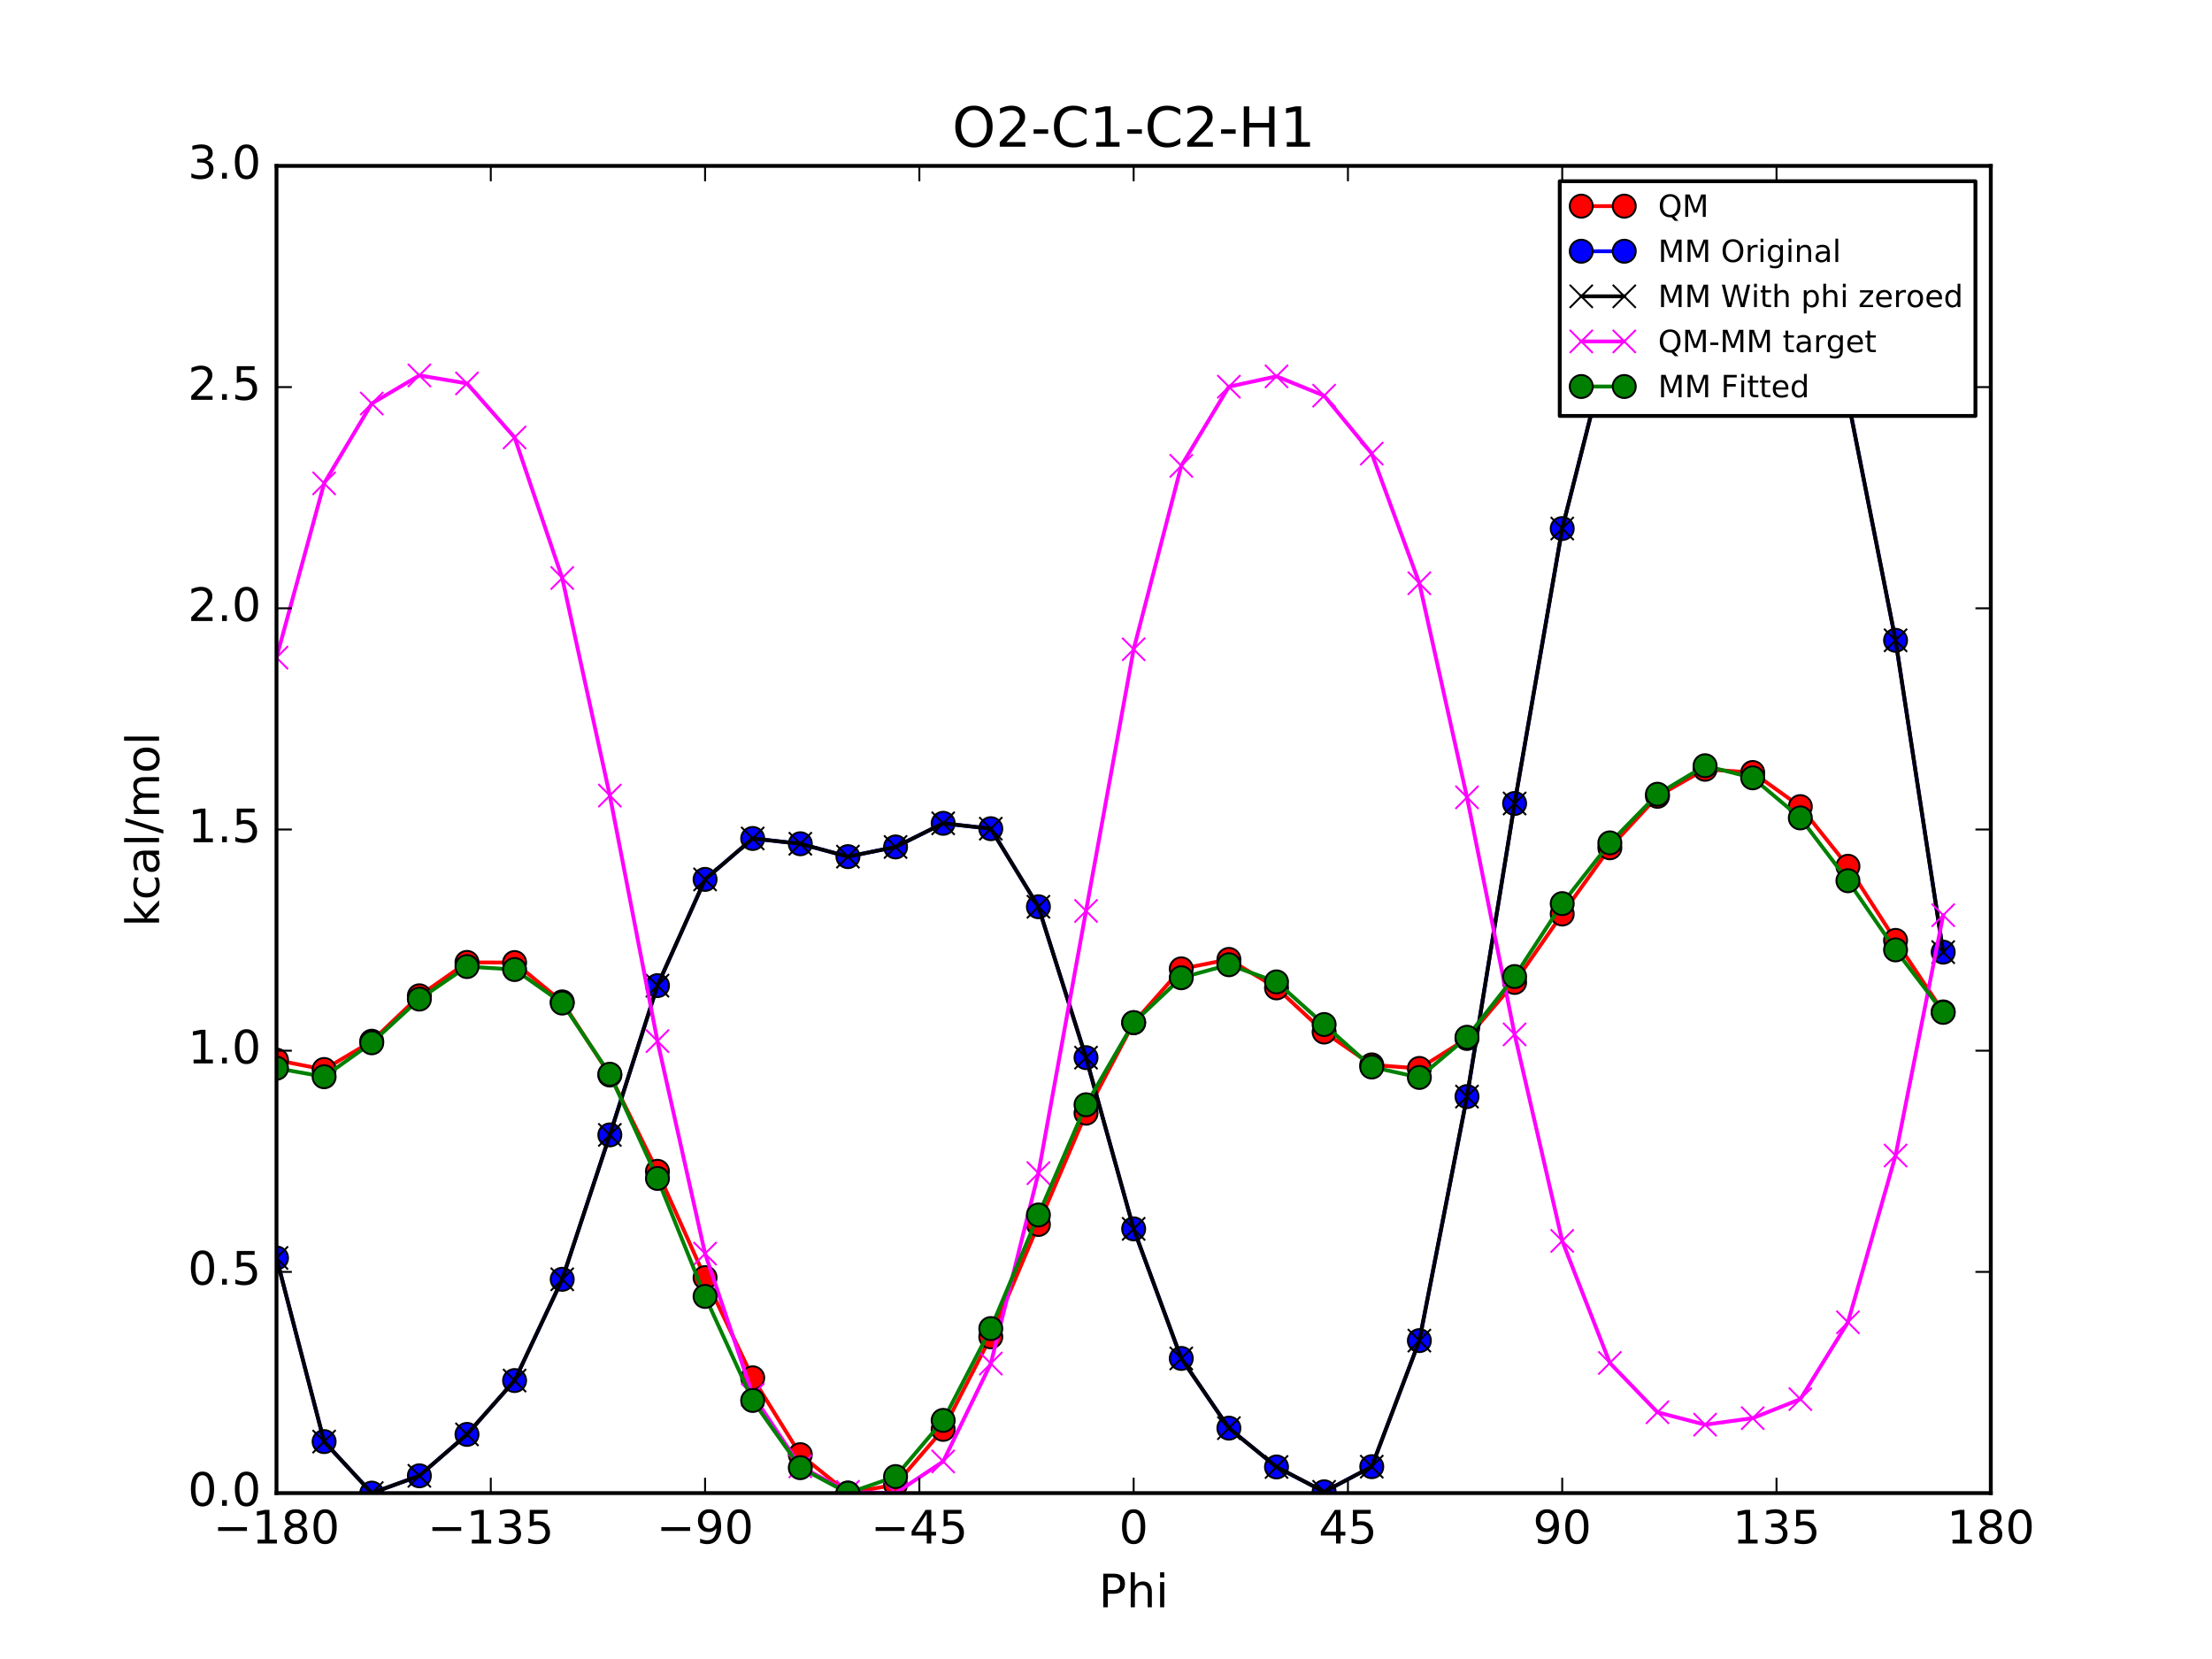 <?xml version="1.0" encoding="utf-8" standalone="no"?>
<!DOCTYPE svg PUBLIC "-//W3C//DTD SVG 1.1//EN"
  "http://www.w3.org/Graphics/SVG/1.1/DTD/svg11.dtd">
<!-- Created with matplotlib (http://matplotlib.org/) -->
<svg height="432pt" version="1.1" viewBox="0 0 576 432" width="576pt" xmlns="http://www.w3.org/2000/svg" xmlns:xlink="http://www.w3.org/1999/xlink">
 <defs>
  <style type="text/css">
*{stroke-linecap:butt;stroke-linejoin:round;stroke-miterlimit:100000;}
  </style>
 </defs>
 <g id="figure_1">
  <g id="patch_1">
   <path d="M 0 432 
L 576 432 
L 576 0 
L 0 0 
z
" style="fill:#ffffff;"/>
  </g>
  <g id="axes_1">
   <g id="patch_2">
    <path d="M 72 388.8 
L 518.4 388.8 
L 518.4 43.2 
L 72 43.2 
z
" style="fill:#ffffff;"/>
   </g>
   <g id="line2d_1">
    <path clip-path="url(#pc1e5a1b822)" d="M 72 276.06 
L 84.4 278.495 
L 96.8 271.129 
L 109.2 259.302 
L 121.6 250.608 
L 134 250.647 
L 146.4 260.889 
L 158.8 279.94 
L 171.2 305.009 
L 183.6 332.684 
L 196 358.781 
L 208.4 378.79 
L 220.8 388.8 
L 233.2 386.595 
L 245.6 372.206 
L 258 348.115 
L 270.4 318.851 
L 282.8 289.866 
L 295.201 266.314 
L 307.6 252.289 
L 320 249.829 
L 332.4 257.245 
L 344.8 268.742 
L 357.2 277.291 
L 369.6 278.219 
L 382 270.414 
L 394.4 255.828 
L 406.8 238.006 
L 419.2 220.764 
L 431.6 207.359 
L 444 200.315 
L 456.4 201.156 
L 468.8 210.038 
L 481.2 225.575 
L 493.6 244.879 
L 506 263.498 
" style="fill:none;stroke:#ff0000;stroke-linecap:square;"/>
    <defs>
     <path d="M 0 3 
C 0.796 3 1.559 2.684 2.121 2.121 
C 2.684 1.559 3 0.796 3 0 
C 3 -0.796 2.684 -1.559 2.121 -2.121 
C 1.559 -2.684 0.796 -3 0 -3 
C -0.796 -3 -1.559 -2.684 -2.121 -2.121 
C -2.684 -1.559 -3 -0.796 -3 0 
C -3 0.796 -2.684 1.559 -2.121 2.121 
C -1.559 2.684 -0.796 3 0 3 
z
" id="mc8656d5740" style="stroke:#000000;stroke-width:0.5;"/>
    </defs>
    <g clip-path="url(#pc1e5a1b822)">
     <use style="fill:#ff0000;stroke:#000000;stroke-width:0.5;" x="72" xlink:href="#mc8656d5740" y="276.06"/>
     <use style="fill:#ff0000;stroke:#000000;stroke-width:0.5;" x="84.4" xlink:href="#mc8656d5740" y="278.495"/>
     <use style="fill:#ff0000;stroke:#000000;stroke-width:0.5;" x="96.8" xlink:href="#mc8656d5740" y="271.129"/>
     <use style="fill:#ff0000;stroke:#000000;stroke-width:0.5;" x="109.2" xlink:href="#mc8656d5740" y="259.302"/>
     <use style="fill:#ff0000;stroke:#000000;stroke-width:0.5;" x="121.6" xlink:href="#mc8656d5740" y="250.608"/>
     <use style="fill:#ff0000;stroke:#000000;stroke-width:0.5;" x="134" xlink:href="#mc8656d5740" y="250.647"/>
     <use style="fill:#ff0000;stroke:#000000;stroke-width:0.5;" x="146.4" xlink:href="#mc8656d5740" y="260.889"/>
     <use style="fill:#ff0000;stroke:#000000;stroke-width:0.5;" x="158.8" xlink:href="#mc8656d5740" y="279.94"/>
     <use style="fill:#ff0000;stroke:#000000;stroke-width:0.5;" x="171.2" xlink:href="#mc8656d5740" y="305.009"/>
     <use style="fill:#ff0000;stroke:#000000;stroke-width:0.5;" x="183.6" xlink:href="#mc8656d5740" y="332.684"/>
     <use style="fill:#ff0000;stroke:#000000;stroke-width:0.5;" x="196" xlink:href="#mc8656d5740" y="358.781"/>
     <use style="fill:#ff0000;stroke:#000000;stroke-width:0.5;" x="208.4" xlink:href="#mc8656d5740" y="378.79"/>
     <use style="fill:#ff0000;stroke:#000000;stroke-width:0.5;" x="220.8" xlink:href="#mc8656d5740" y="388.8"/>
     <use style="fill:#ff0000;stroke:#000000;stroke-width:0.5;" x="233.2" xlink:href="#mc8656d5740" y="386.595"/>
     <use style="fill:#ff0000;stroke:#000000;stroke-width:0.5;" x="245.6" xlink:href="#mc8656d5740" y="372.206"/>
     <use style="fill:#ff0000;stroke:#000000;stroke-width:0.5;" x="258" xlink:href="#mc8656d5740" y="348.115"/>
     <use style="fill:#ff0000;stroke:#000000;stroke-width:0.5;" x="270.4" xlink:href="#mc8656d5740" y="318.851"/>
     <use style="fill:#ff0000;stroke:#000000;stroke-width:0.5;" x="282.8" xlink:href="#mc8656d5740" y="289.866"/>
     <use style="fill:#ff0000;stroke:#000000;stroke-width:0.5;" x="295.201" xlink:href="#mc8656d5740" y="266.314"/>
     <use style="fill:#ff0000;stroke:#000000;stroke-width:0.5;" x="307.6" xlink:href="#mc8656d5740" y="252.289"/>
     <use style="fill:#ff0000;stroke:#000000;stroke-width:0.5;" x="320" xlink:href="#mc8656d5740" y="249.829"/>
     <use style="fill:#ff0000;stroke:#000000;stroke-width:0.5;" x="332.4" xlink:href="#mc8656d5740" y="257.245"/>
     <use style="fill:#ff0000;stroke:#000000;stroke-width:0.5;" x="344.8" xlink:href="#mc8656d5740" y="268.742"/>
     <use style="fill:#ff0000;stroke:#000000;stroke-width:0.5;" x="357.2" xlink:href="#mc8656d5740" y="277.291"/>
     <use style="fill:#ff0000;stroke:#000000;stroke-width:0.5;" x="369.6" xlink:href="#mc8656d5740" y="278.219"/>
     <use style="fill:#ff0000;stroke:#000000;stroke-width:0.5;" x="382" xlink:href="#mc8656d5740" y="270.414"/>
     <use style="fill:#ff0000;stroke:#000000;stroke-width:0.5;" x="394.4" xlink:href="#mc8656d5740" y="255.828"/>
     <use style="fill:#ff0000;stroke:#000000;stroke-width:0.5;" x="406.8" xlink:href="#mc8656d5740" y="238.006"/>
     <use style="fill:#ff0000;stroke:#000000;stroke-width:0.5;" x="419.2" xlink:href="#mc8656d5740" y="220.764"/>
     <use style="fill:#ff0000;stroke:#000000;stroke-width:0.5;" x="431.6" xlink:href="#mc8656d5740" y="207.359"/>
     <use style="fill:#ff0000;stroke:#000000;stroke-width:0.5;" x="444" xlink:href="#mc8656d5740" y="200.315"/>
     <use style="fill:#ff0000;stroke:#000000;stroke-width:0.5;" x="456.4" xlink:href="#mc8656d5740" y="201.156"/>
     <use style="fill:#ff0000;stroke:#000000;stroke-width:0.5;" x="468.8" xlink:href="#mc8656d5740" y="210.038"/>
     <use style="fill:#ff0000;stroke:#000000;stroke-width:0.5;" x="481.2" xlink:href="#mc8656d5740" y="225.575"/>
     <use style="fill:#ff0000;stroke:#000000;stroke-width:0.5;" x="493.6" xlink:href="#mc8656d5740" y="244.879"/>
     <use style="fill:#ff0000;stroke:#000000;stroke-width:0.5;" x="506" xlink:href="#mc8656d5740" y="263.498"/>
    </g>
   </g>
   <g id="line2d_2">
    <path clip-path="url(#pc1e5a1b822)" d="M 72 327.568 
L 84.4 375.386 
L 96.8 388.8 
L 109.2 384.296 
L 121.6 373.515 
L 134 359.491 
L 146.4 333.126 
L 158.8 295.525 
L 171.2 256.655 
L 183.6 228.994 
L 196 218.337 
L 208.4 219.714 
L 220.8 223.063 
L 233.2 220.545 
L 245.6 214.389 
L 258 215.789 
L 270.4 236.115 
L 282.8 275.409 
L 295.201 319.992 
L 307.6 353.731 
L 320 371.886 
L 332.4 381.995 
L 344.8 388.46 
L 357.2 381.92 
L 369.6 349.09 
L 382 285.546 
L 394.4 209.228 
L 406.8 137.63 
L 419.2 88.603 
L 431.6 62.355 
L 444 52.082 
L 456.4 54.628 
L 468.8 68.454 
L 481.2 104.011 
L 493.6 166.736 
L 506 247.93 
" style="fill:none;stroke:#0000ff;stroke-linecap:square;"/>
    <defs>
     <path d="M 0 3 
C 0.796 3 1.559 2.684 2.121 2.121 
C 2.684 1.559 3 0.796 3 0 
C 3 -0.796 2.684 -1.559 2.121 -2.121 
C 1.559 -2.684 0.796 -3 0 -3 
C -0.796 -3 -1.559 -2.684 -2.121 -2.121 
C -2.684 -1.559 -3 -0.796 -3 0 
C -3 0.796 -2.684 1.559 -2.121 2.121 
C -1.559 2.684 -0.796 3 0 3 
z
" id="mce78f0584e" style="stroke:#000000;stroke-width:0.5;"/>
    </defs>
    <g clip-path="url(#pc1e5a1b822)">
     <use style="fill:#0000ff;stroke:#000000;stroke-width:0.5;" x="72" xlink:href="#mce78f0584e" y="327.568"/>
     <use style="fill:#0000ff;stroke:#000000;stroke-width:0.5;" x="84.4" xlink:href="#mce78f0584e" y="375.386"/>
     <use style="fill:#0000ff;stroke:#000000;stroke-width:0.5;" x="96.8" xlink:href="#mce78f0584e" y="388.8"/>
     <use style="fill:#0000ff;stroke:#000000;stroke-width:0.5;" x="109.2" xlink:href="#mce78f0584e" y="384.296"/>
     <use style="fill:#0000ff;stroke:#000000;stroke-width:0.5;" x="121.6" xlink:href="#mce78f0584e" y="373.515"/>
     <use style="fill:#0000ff;stroke:#000000;stroke-width:0.5;" x="134" xlink:href="#mce78f0584e" y="359.491"/>
     <use style="fill:#0000ff;stroke:#000000;stroke-width:0.5;" x="146.4" xlink:href="#mce78f0584e" y="333.126"/>
     <use style="fill:#0000ff;stroke:#000000;stroke-width:0.5;" x="158.8" xlink:href="#mce78f0584e" y="295.525"/>
     <use style="fill:#0000ff;stroke:#000000;stroke-width:0.5;" x="171.2" xlink:href="#mce78f0584e" y="256.655"/>
     <use style="fill:#0000ff;stroke:#000000;stroke-width:0.5;" x="183.6" xlink:href="#mce78f0584e" y="228.994"/>
     <use style="fill:#0000ff;stroke:#000000;stroke-width:0.5;" x="196" xlink:href="#mce78f0584e" y="218.337"/>
     <use style="fill:#0000ff;stroke:#000000;stroke-width:0.5;" x="208.4" xlink:href="#mce78f0584e" y="219.714"/>
     <use style="fill:#0000ff;stroke:#000000;stroke-width:0.5;" x="220.8" xlink:href="#mce78f0584e" y="223.063"/>
     <use style="fill:#0000ff;stroke:#000000;stroke-width:0.5;" x="233.2" xlink:href="#mce78f0584e" y="220.545"/>
     <use style="fill:#0000ff;stroke:#000000;stroke-width:0.5;" x="245.6" xlink:href="#mce78f0584e" y="214.389"/>
     <use style="fill:#0000ff;stroke:#000000;stroke-width:0.5;" x="258" xlink:href="#mce78f0584e" y="215.789"/>
     <use style="fill:#0000ff;stroke:#000000;stroke-width:0.5;" x="270.4" xlink:href="#mce78f0584e" y="236.115"/>
     <use style="fill:#0000ff;stroke:#000000;stroke-width:0.5;" x="282.8" xlink:href="#mce78f0584e" y="275.409"/>
     <use style="fill:#0000ff;stroke:#000000;stroke-width:0.5;" x="295.201" xlink:href="#mce78f0584e" y="319.992"/>
     <use style="fill:#0000ff;stroke:#000000;stroke-width:0.5;" x="307.6" xlink:href="#mce78f0584e" y="353.731"/>
     <use style="fill:#0000ff;stroke:#000000;stroke-width:0.5;" x="320" xlink:href="#mce78f0584e" y="371.886"/>
     <use style="fill:#0000ff;stroke:#000000;stroke-width:0.5;" x="332.4" xlink:href="#mce78f0584e" y="381.995"/>
     <use style="fill:#0000ff;stroke:#000000;stroke-width:0.5;" x="344.8" xlink:href="#mce78f0584e" y="388.46"/>
     <use style="fill:#0000ff;stroke:#000000;stroke-width:0.5;" x="357.2" xlink:href="#mce78f0584e" y="381.92"/>
     <use style="fill:#0000ff;stroke:#000000;stroke-width:0.5;" x="369.6" xlink:href="#mce78f0584e" y="349.09"/>
     <use style="fill:#0000ff;stroke:#000000;stroke-width:0.5;" x="382" xlink:href="#mce78f0584e" y="285.546"/>
     <use style="fill:#0000ff;stroke:#000000;stroke-width:0.5;" x="394.4" xlink:href="#mce78f0584e" y="209.228"/>
     <use style="fill:#0000ff;stroke:#000000;stroke-width:0.5;" x="406.8" xlink:href="#mce78f0584e" y="137.63"/>
     <use style="fill:#0000ff;stroke:#000000;stroke-width:0.5;" x="419.2" xlink:href="#mce78f0584e" y="88.603"/>
     <use style="fill:#0000ff;stroke:#000000;stroke-width:0.5;" x="431.6" xlink:href="#mce78f0584e" y="62.355"/>
     <use style="fill:#0000ff;stroke:#000000;stroke-width:0.5;" x="444" xlink:href="#mce78f0584e" y="52.082"/>
     <use style="fill:#0000ff;stroke:#000000;stroke-width:0.5;" x="456.4" xlink:href="#mce78f0584e" y="54.628"/>
     <use style="fill:#0000ff;stroke:#000000;stroke-width:0.5;" x="468.8" xlink:href="#mce78f0584e" y="68.454"/>
     <use style="fill:#0000ff;stroke:#000000;stroke-width:0.5;" x="481.2" xlink:href="#mce78f0584e" y="104.011"/>
     <use style="fill:#0000ff;stroke:#000000;stroke-width:0.5;" x="493.6" xlink:href="#mce78f0584e" y="166.736"/>
     <use style="fill:#0000ff;stroke:#000000;stroke-width:0.5;" x="506" xlink:href="#mce78f0584e" y="247.93"/>
    </g>
   </g>
   <g id="line2d_3">
    <path clip-path="url(#pc1e5a1b822)" d="M 72 327.568 
L 84.4 375.386 
L 96.8 388.8 
L 109.2 384.296 
L 121.6 373.515 
L 134 359.491 
L 146.4 333.126 
L 158.8 295.525 
L 171.2 256.655 
L 183.6 228.994 
L 196 218.337 
L 208.4 219.714 
L 220.8 223.063 
L 233.2 220.545 
L 245.6 214.389 
L 258 215.789 
L 270.4 236.115 
L 282.8 275.409 
L 295.201 319.992 
L 307.6 353.731 
L 320 371.886 
L 332.4 381.995 
L 344.8 388.46 
L 357.2 381.92 
L 369.6 349.09 
L 382 285.546 
L 394.4 209.228 
L 406.8 137.63 
L 419.2 88.603 
L 431.6 62.355 
L 444 52.082 
L 456.4 54.628 
L 468.8 68.454 
L 481.2 104.011 
L 493.6 166.736 
L 506 247.93 
" style="fill:none;stroke:#000000;stroke-linecap:square;"/>
    <defs>
     <path d="M -3 3 
L 3 -3 
M -3 -3 
L 3 3 
" id="ma3efc931dc" style="stroke:#000000;stroke-width:0.5;"/>
    </defs>
    <g clip-path="url(#pc1e5a1b822)">
     <use style="stroke:#000000;stroke-width:0.5;" x="72" xlink:href="#ma3efc931dc" y="327.568"/>
     <use style="stroke:#000000;stroke-width:0.5;" x="84.4" xlink:href="#ma3efc931dc" y="375.386"/>
     <use style="stroke:#000000;stroke-width:0.5;" x="96.8" xlink:href="#ma3efc931dc" y="388.8"/>
     <use style="stroke:#000000;stroke-width:0.5;" x="109.2" xlink:href="#ma3efc931dc" y="384.296"/>
     <use style="stroke:#000000;stroke-width:0.5;" x="121.6" xlink:href="#ma3efc931dc" y="373.515"/>
     <use style="stroke:#000000;stroke-width:0.5;" x="134" xlink:href="#ma3efc931dc" y="359.491"/>
     <use style="stroke:#000000;stroke-width:0.5;" x="146.4" xlink:href="#ma3efc931dc" y="333.126"/>
     <use style="stroke:#000000;stroke-width:0.5;" x="158.8" xlink:href="#ma3efc931dc" y="295.525"/>
     <use style="stroke:#000000;stroke-width:0.5;" x="171.2" xlink:href="#ma3efc931dc" y="256.655"/>
     <use style="stroke:#000000;stroke-width:0.5;" x="183.6" xlink:href="#ma3efc931dc" y="228.994"/>
     <use style="stroke:#000000;stroke-width:0.5;" x="196" xlink:href="#ma3efc931dc" y="218.337"/>
     <use style="stroke:#000000;stroke-width:0.5;" x="208.4" xlink:href="#ma3efc931dc" y="219.714"/>
     <use style="stroke:#000000;stroke-width:0.5;" x="220.8" xlink:href="#ma3efc931dc" y="223.063"/>
     <use style="stroke:#000000;stroke-width:0.5;" x="233.2" xlink:href="#ma3efc931dc" y="220.545"/>
     <use style="stroke:#000000;stroke-width:0.5;" x="245.6" xlink:href="#ma3efc931dc" y="214.389"/>
     <use style="stroke:#000000;stroke-width:0.5;" x="258" xlink:href="#ma3efc931dc" y="215.789"/>
     <use style="stroke:#000000;stroke-width:0.5;" x="270.4" xlink:href="#ma3efc931dc" y="236.115"/>
     <use style="stroke:#000000;stroke-width:0.5;" x="282.8" xlink:href="#ma3efc931dc" y="275.409"/>
     <use style="stroke:#000000;stroke-width:0.5;" x="295.201" xlink:href="#ma3efc931dc" y="319.992"/>
     <use style="stroke:#000000;stroke-width:0.5;" x="307.6" xlink:href="#ma3efc931dc" y="353.731"/>
     <use style="stroke:#000000;stroke-width:0.5;" x="320" xlink:href="#ma3efc931dc" y="371.886"/>
     <use style="stroke:#000000;stroke-width:0.5;" x="332.4" xlink:href="#ma3efc931dc" y="381.995"/>
     <use style="stroke:#000000;stroke-width:0.5;" x="344.8" xlink:href="#ma3efc931dc" y="388.46"/>
     <use style="stroke:#000000;stroke-width:0.5;" x="357.2" xlink:href="#ma3efc931dc" y="381.92"/>
     <use style="stroke:#000000;stroke-width:0.5;" x="369.6" xlink:href="#ma3efc931dc" y="349.09"/>
     <use style="stroke:#000000;stroke-width:0.5;" x="382" xlink:href="#ma3efc931dc" y="285.546"/>
     <use style="stroke:#000000;stroke-width:0.5;" x="394.4" xlink:href="#ma3efc931dc" y="209.228"/>
     <use style="stroke:#000000;stroke-width:0.5;" x="406.8" xlink:href="#ma3efc931dc" y="137.63"/>
     <use style="stroke:#000000;stroke-width:0.5;" x="419.2" xlink:href="#ma3efc931dc" y="88.603"/>
     <use style="stroke:#000000;stroke-width:0.5;" x="431.6" xlink:href="#ma3efc931dc" y="62.355"/>
     <use style="stroke:#000000;stroke-width:0.5;" x="444" xlink:href="#ma3efc931dc" y="52.082"/>
     <use style="stroke:#000000;stroke-width:0.5;" x="456.4" xlink:href="#ma3efc931dc" y="54.628"/>
     <use style="stroke:#000000;stroke-width:0.5;" x="468.8" xlink:href="#ma3efc931dc" y="68.454"/>
     <use style="stroke:#000000;stroke-width:0.5;" x="481.2" xlink:href="#ma3efc931dc" y="104.011"/>
     <use style="stroke:#000000;stroke-width:0.5;" x="493.6" xlink:href="#ma3efc931dc" y="166.736"/>
     <use style="stroke:#000000;stroke-width:0.5;" x="506" xlink:href="#ma3efc931dc" y="247.93"/>
    </g>
   </g>
   <g id="line2d_4">
    <path clip-path="url(#pc1e5a1b822)" d="M 72 171.242 
L 84.4 125.859 
L 96.8 105.078 
L 109.2 97.755 
L 121.6 99.843 
L 134 113.906 
L 146.4 150.513 
L 158.8 207.165 
L 171.2 271.103 
L 183.6 326.44 
L 196 363.194 
L 208.4 381.825 
L 220.8 388.487 
L 233.2 388.8 
L 245.6 380.566 
L 258 355.075 
L 270.4 305.486 
L 282.8 237.207 
L 295.201 169.071 
L 307.6 121.308 
L 320 100.693 
L 332.4 98 
L 344.8 103.033 
L 357.2 118.122 
L 369.6 151.879 
L 382 207.618 
L 394.4 269.35 
L 406.8 323.126 
L 419.2 354.91 
L 431.6 367.754 
L 444 370.983 
L 456.4 369.278 
L 468.8 364.334 
L 481.2 344.314 
L 493.6 300.893 
L 506 238.318 
" style="fill:none;stroke:#ff00ff;stroke-linecap:square;"/>
    <defs>
     <path d="M -3 3 
L 3 -3 
M -3 -3 
L 3 3 
" id="mcfd609df54" style="stroke:#ff00ff;stroke-width:0.5;"/>
    </defs>
    <g clip-path="url(#pc1e5a1b822)">
     <use style="fill:#ff00ff;stroke:#ff00ff;stroke-width:0.5;" x="72" xlink:href="#mcfd609df54" y="171.242"/>
     <use style="fill:#ff00ff;stroke:#ff00ff;stroke-width:0.5;" x="84.4" xlink:href="#mcfd609df54" y="125.859"/>
     <use style="fill:#ff00ff;stroke:#ff00ff;stroke-width:0.5;" x="96.8" xlink:href="#mcfd609df54" y="105.078"/>
     <use style="fill:#ff00ff;stroke:#ff00ff;stroke-width:0.5;" x="109.2" xlink:href="#mcfd609df54" y="97.755"/>
     <use style="fill:#ff00ff;stroke:#ff00ff;stroke-width:0.5;" x="121.6" xlink:href="#mcfd609df54" y="99.843"/>
     <use style="fill:#ff00ff;stroke:#ff00ff;stroke-width:0.5;" x="134" xlink:href="#mcfd609df54" y="113.906"/>
     <use style="fill:#ff00ff;stroke:#ff00ff;stroke-width:0.5;" x="146.4" xlink:href="#mcfd609df54" y="150.513"/>
     <use style="fill:#ff00ff;stroke:#ff00ff;stroke-width:0.5;" x="158.8" xlink:href="#mcfd609df54" y="207.165"/>
     <use style="fill:#ff00ff;stroke:#ff00ff;stroke-width:0.5;" x="171.2" xlink:href="#mcfd609df54" y="271.103"/>
     <use style="fill:#ff00ff;stroke:#ff00ff;stroke-width:0.5;" x="183.6" xlink:href="#mcfd609df54" y="326.44"/>
     <use style="fill:#ff00ff;stroke:#ff00ff;stroke-width:0.5;" x="196" xlink:href="#mcfd609df54" y="363.194"/>
     <use style="fill:#ff00ff;stroke:#ff00ff;stroke-width:0.5;" x="208.4" xlink:href="#mcfd609df54" y="381.825"/>
     <use style="fill:#ff00ff;stroke:#ff00ff;stroke-width:0.5;" x="220.8" xlink:href="#mcfd609df54" y="388.487"/>
     <use style="fill:#ff00ff;stroke:#ff00ff;stroke-width:0.5;" x="233.2" xlink:href="#mcfd609df54" y="388.8"/>
     <use style="fill:#ff00ff;stroke:#ff00ff;stroke-width:0.5;" x="245.6" xlink:href="#mcfd609df54" y="380.566"/>
     <use style="fill:#ff00ff;stroke:#ff00ff;stroke-width:0.5;" x="258" xlink:href="#mcfd609df54" y="355.075"/>
     <use style="fill:#ff00ff;stroke:#ff00ff;stroke-width:0.5;" x="270.4" xlink:href="#mcfd609df54" y="305.486"/>
     <use style="fill:#ff00ff;stroke:#ff00ff;stroke-width:0.5;" x="282.8" xlink:href="#mcfd609df54" y="237.207"/>
     <use style="fill:#ff00ff;stroke:#ff00ff;stroke-width:0.5;" x="295.201" xlink:href="#mcfd609df54" y="169.071"/>
     <use style="fill:#ff00ff;stroke:#ff00ff;stroke-width:0.5;" x="307.6" xlink:href="#mcfd609df54" y="121.308"/>
     <use style="fill:#ff00ff;stroke:#ff00ff;stroke-width:0.5;" x="320" xlink:href="#mcfd609df54" y="100.693"/>
     <use style="fill:#ff00ff;stroke:#ff00ff;stroke-width:0.5;" x="332.4" xlink:href="#mcfd609df54" y="98"/>
     <use style="fill:#ff00ff;stroke:#ff00ff;stroke-width:0.5;" x="344.8" xlink:href="#mcfd609df54" y="103.033"/>
     <use style="fill:#ff00ff;stroke:#ff00ff;stroke-width:0.5;" x="357.2" xlink:href="#mcfd609df54" y="118.122"/>
     <use style="fill:#ff00ff;stroke:#ff00ff;stroke-width:0.5;" x="369.6" xlink:href="#mcfd609df54" y="151.879"/>
     <use style="fill:#ff00ff;stroke:#ff00ff;stroke-width:0.5;" x="382" xlink:href="#mcfd609df54" y="207.618"/>
     <use style="fill:#ff00ff;stroke:#ff00ff;stroke-width:0.5;" x="394.4" xlink:href="#mcfd609df54" y="269.35"/>
     <use style="fill:#ff00ff;stroke:#ff00ff;stroke-width:0.5;" x="406.8" xlink:href="#mcfd609df54" y="323.126"/>
     <use style="fill:#ff00ff;stroke:#ff00ff;stroke-width:0.5;" x="419.2" xlink:href="#mcfd609df54" y="354.91"/>
     <use style="fill:#ff00ff;stroke:#ff00ff;stroke-width:0.5;" x="431.6" xlink:href="#mcfd609df54" y="367.754"/>
     <use style="fill:#ff00ff;stroke:#ff00ff;stroke-width:0.5;" x="444" xlink:href="#mcfd609df54" y="370.983"/>
     <use style="fill:#ff00ff;stroke:#ff00ff;stroke-width:0.5;" x="456.4" xlink:href="#mcfd609df54" y="369.278"/>
     <use style="fill:#ff00ff;stroke:#ff00ff;stroke-width:0.5;" x="468.8" xlink:href="#mcfd609df54" y="364.334"/>
     <use style="fill:#ff00ff;stroke:#ff00ff;stroke-width:0.5;" x="481.2" xlink:href="#mcfd609df54" y="344.314"/>
     <use style="fill:#ff00ff;stroke:#ff00ff;stroke-width:0.5;" x="493.6" xlink:href="#mcfd609df54" y="300.893"/>
     <use style="fill:#ff00ff;stroke:#ff00ff;stroke-width:0.5;" x="506" xlink:href="#mcfd609df54" y="238.318"/>
    </g>
   </g>
   <g id="line2d_5">
    <path clip-path="url(#pc1e5a1b822)" d="M 72 278.164 
L 84.4 280.383 
L 96.8 271.541 
L 109.2 260.165 
L 121.6 251.688 
L 134 252.468 
L 146.4 261.198 
L 158.8 279.728 
L 171.2 306.866 
L 183.6 337.583 
L 196 364.675 
L 208.4 382.182 
L 220.8 388.8 
L 233.2 384.494 
L 245.6 369.865 
L 258 345.953 
L 270.4 316.378 
L 282.8 287.677 
L 295.201 266.281 
L 307.6 254.607 
L 320 251.217 
L 332.4 255.681 
L 344.8 266.783 
L 357.2 277.848 
L 369.6 280.562 
L 382 270.094 
L 394.4 254.291 
L 406.8 235.295 
L 419.2 219.485 
L 431.6 206.814 
L 444 199.395 
L 456.4 202.549 
L 468.8 212.985 
L 481.2 229.343 
L 493.6 247.351 
L 506 263.619 
" style="fill:none;stroke:#008000;stroke-linecap:square;"/>
    <defs>
     <path d="M 0 3 
C 0.796 3 1.559 2.684 2.121 2.121 
C 2.684 1.559 3 0.796 3 0 
C 3 -0.796 2.684 -1.559 2.121 -2.121 
C 1.559 -2.684 0.796 -3 0 -3 
C -0.796 -3 -1.559 -2.684 -2.121 -2.121 
C -2.684 -1.559 -3 -0.796 -3 0 
C -3 0.796 -2.684 1.559 -2.121 2.121 
C -1.559 2.684 -0.796 3 0 3 
z
" id="ma18af4eae6" style="stroke:#000000;stroke-width:0.5;"/>
    </defs>
    <g clip-path="url(#pc1e5a1b822)">
     <use style="fill:#008000;stroke:#000000;stroke-width:0.5;" x="72" xlink:href="#ma18af4eae6" y="278.164"/>
     <use style="fill:#008000;stroke:#000000;stroke-width:0.5;" x="84.4" xlink:href="#ma18af4eae6" y="280.383"/>
     <use style="fill:#008000;stroke:#000000;stroke-width:0.5;" x="96.8" xlink:href="#ma18af4eae6" y="271.541"/>
     <use style="fill:#008000;stroke:#000000;stroke-width:0.5;" x="109.2" xlink:href="#ma18af4eae6" y="260.165"/>
     <use style="fill:#008000;stroke:#000000;stroke-width:0.5;" x="121.6" xlink:href="#ma18af4eae6" y="251.688"/>
     <use style="fill:#008000;stroke:#000000;stroke-width:0.5;" x="134" xlink:href="#ma18af4eae6" y="252.468"/>
     <use style="fill:#008000;stroke:#000000;stroke-width:0.5;" x="146.4" xlink:href="#ma18af4eae6" y="261.198"/>
     <use style="fill:#008000;stroke:#000000;stroke-width:0.5;" x="158.8" xlink:href="#ma18af4eae6" y="279.728"/>
     <use style="fill:#008000;stroke:#000000;stroke-width:0.5;" x="171.2" xlink:href="#ma18af4eae6" y="306.866"/>
     <use style="fill:#008000;stroke:#000000;stroke-width:0.5;" x="183.6" xlink:href="#ma18af4eae6" y="337.583"/>
     <use style="fill:#008000;stroke:#000000;stroke-width:0.5;" x="196" xlink:href="#ma18af4eae6" y="364.675"/>
     <use style="fill:#008000;stroke:#000000;stroke-width:0.5;" x="208.4" xlink:href="#ma18af4eae6" y="382.182"/>
     <use style="fill:#008000;stroke:#000000;stroke-width:0.5;" x="220.8" xlink:href="#ma18af4eae6" y="388.8"/>
     <use style="fill:#008000;stroke:#000000;stroke-width:0.5;" x="233.2" xlink:href="#ma18af4eae6" y="384.494"/>
     <use style="fill:#008000;stroke:#000000;stroke-width:0.5;" x="245.6" xlink:href="#ma18af4eae6" y="369.865"/>
     <use style="fill:#008000;stroke:#000000;stroke-width:0.5;" x="258" xlink:href="#ma18af4eae6" y="345.953"/>
     <use style="fill:#008000;stroke:#000000;stroke-width:0.5;" x="270.4" xlink:href="#ma18af4eae6" y="316.378"/>
     <use style="fill:#008000;stroke:#000000;stroke-width:0.5;" x="282.8" xlink:href="#ma18af4eae6" y="287.677"/>
     <use style="fill:#008000;stroke:#000000;stroke-width:0.5;" x="295.201" xlink:href="#ma18af4eae6" y="266.281"/>
     <use style="fill:#008000;stroke:#000000;stroke-width:0.5;" x="307.6" xlink:href="#ma18af4eae6" y="254.607"/>
     <use style="fill:#008000;stroke:#000000;stroke-width:0.5;" x="320" xlink:href="#ma18af4eae6" y="251.217"/>
     <use style="fill:#008000;stroke:#000000;stroke-width:0.5;" x="332.4" xlink:href="#ma18af4eae6" y="255.681"/>
     <use style="fill:#008000;stroke:#000000;stroke-width:0.5;" x="344.8" xlink:href="#ma18af4eae6" y="266.783"/>
     <use style="fill:#008000;stroke:#000000;stroke-width:0.5;" x="357.2" xlink:href="#ma18af4eae6" y="277.848"/>
     <use style="fill:#008000;stroke:#000000;stroke-width:0.5;" x="369.6" xlink:href="#ma18af4eae6" y="280.562"/>
     <use style="fill:#008000;stroke:#000000;stroke-width:0.5;" x="382" xlink:href="#ma18af4eae6" y="270.094"/>
     <use style="fill:#008000;stroke:#000000;stroke-width:0.5;" x="394.4" xlink:href="#ma18af4eae6" y="254.291"/>
     <use style="fill:#008000;stroke:#000000;stroke-width:0.5;" x="406.8" xlink:href="#ma18af4eae6" y="235.295"/>
     <use style="fill:#008000;stroke:#000000;stroke-width:0.5;" x="419.2" xlink:href="#ma18af4eae6" y="219.485"/>
     <use style="fill:#008000;stroke:#000000;stroke-width:0.5;" x="431.6" xlink:href="#ma18af4eae6" y="206.814"/>
     <use style="fill:#008000;stroke:#000000;stroke-width:0.5;" x="444" xlink:href="#ma18af4eae6" y="199.395"/>
     <use style="fill:#008000;stroke:#000000;stroke-width:0.5;" x="456.4" xlink:href="#ma18af4eae6" y="202.549"/>
     <use style="fill:#008000;stroke:#000000;stroke-width:0.5;" x="468.8" xlink:href="#ma18af4eae6" y="212.985"/>
     <use style="fill:#008000;stroke:#000000;stroke-width:0.5;" x="481.2" xlink:href="#ma18af4eae6" y="229.343"/>
     <use style="fill:#008000;stroke:#000000;stroke-width:0.5;" x="493.6" xlink:href="#ma18af4eae6" y="247.351"/>
     <use style="fill:#008000;stroke:#000000;stroke-width:0.5;" x="506" xlink:href="#ma18af4eae6" y="263.619"/>
    </g>
   </g>
   <g id="patch_3">
    <path d="M 72 43.2 
L 518.4 43.2 
" style="fill:none;stroke:#000000;stroke-linecap:square;stroke-linejoin:miter;"/>
   </g>
   <g id="patch_4">
    <path d="M 72 388.8 
L 72 43.2 
" style="fill:none;stroke:#000000;stroke-linecap:square;stroke-linejoin:miter;"/>
   </g>
   <g id="patch_5">
    <path d="M 518.4 388.8 
L 518.4 43.2 
" style="fill:none;stroke:#000000;stroke-linecap:square;stroke-linejoin:miter;"/>
   </g>
   <g id="patch_6">
    <path d="M 72 388.8 
L 518.4 388.8 
" style="fill:none;stroke:#000000;stroke-linecap:square;stroke-linejoin:miter;"/>
   </g>
   <g id="matplotlib.axis_1">
    <g id="xtick_1">
     <g id="line2d_6">
      <defs>
       <path d="M 0 0 
L 0 -4 
" id="ma7799e4da7" style="stroke:#000000;stroke-width:0.5;"/>
      </defs>
      <g>
       <use style="stroke:#000000;stroke-width:0.5;" x="72.0" xlink:href="#ma7799e4da7" y="388.8"/>
      </g>
     </g>
     <g id="line2d_7">
      <defs>
       <path d="M 0 0 
L 0 4 
" id="m27c81cedbd" style="stroke:#000000;stroke-width:0.5;"/>
      </defs>
      <g>
       <use style="stroke:#000000;stroke-width:0.5;" x="72.0" xlink:href="#m27c81cedbd" y="43.2"/>
      </g>
     </g>
     <g id="text_1">
      <!-- −180 -->
      <defs>
       <path d="M 10.594 35.5 
L 73.188 35.5 
L 73.188 27.203 
L 10.594 27.203 
z
" id="BitstreamVeraSans-Roman-2212"/>
       <path d="M 31.781 34.625 
Q 24.75 34.625 20.719 30.859 
Q 16.703 27.094 16.703 20.516 
Q 16.703 13.922 20.719 10.156 
Q 24.75 6.391 31.781 6.391 
Q 38.812 6.391 42.859 10.172 
Q 46.922 13.969 46.922 20.516 
Q 46.922 27.094 42.891 30.859 
Q 38.875 34.625 31.781 34.625 
M 21.922 38.812 
Q 15.578 40.375 12.031 44.719 
Q 8.5 49.078 8.5 55.328 
Q 8.5 64.062 14.719 69.141 
Q 20.953 74.219 31.781 74.219 
Q 42.672 74.219 48.875 69.141 
Q 55.078 64.062 55.078 55.328 
Q 55.078 49.078 51.531 44.719 
Q 48 40.375 41.703 38.812 
Q 48.828 37.156 52.797 32.312 
Q 56.781 27.484 56.781 20.516 
Q 56.781 9.906 50.312 4.234 
Q 43.844 -1.422 31.781 -1.422 
Q 19.734 -1.422 13.25 4.234 
Q 6.781 9.906 6.781 20.516 
Q 6.781 27.484 10.781 32.312 
Q 14.797 37.156 21.922 38.812 
M 18.312 54.391 
Q 18.312 48.734 21.844 45.562 
Q 25.391 42.391 31.781 42.391 
Q 38.141 42.391 41.719 45.562 
Q 45.312 48.734 45.312 54.391 
Q 45.312 60.062 41.719 63.234 
Q 38.141 66.406 31.781 66.406 
Q 25.391 66.406 21.844 63.234 
Q 18.312 60.062 18.312 54.391 
" id="BitstreamVeraSans-Roman-38"/>
       <path d="M 12.406 8.297 
L 28.516 8.297 
L 28.516 63.922 
L 10.984 60.406 
L 10.984 69.391 
L 28.422 72.906 
L 38.281 72.906 
L 38.281 8.297 
L 54.391 8.297 
L 54.391 0 
L 12.406 0 
z
" id="BitstreamVeraSans-Roman-31"/>
       <path d="M 31.781 66.406 
Q 24.172 66.406 20.328 58.906 
Q 16.5 51.422 16.5 36.375 
Q 16.5 21.391 20.328 13.891 
Q 24.172 6.391 31.781 6.391 
Q 39.453 6.391 43.281 13.891 
Q 47.125 21.391 47.125 36.375 
Q 47.125 51.422 43.281 58.906 
Q 39.453 66.406 31.781 66.406 
M 31.781 74.219 
Q 44.047 74.219 50.516 64.516 
Q 56.984 54.828 56.984 36.375 
Q 56.984 17.969 50.516 8.266 
Q 44.047 -1.422 31.781 -1.422 
Q 19.531 -1.422 13.062 8.266 
Q 6.594 17.969 6.594 36.375 
Q 6.594 54.828 13.062 64.516 
Q 19.531 74.219 31.781 74.219 
" id="BitstreamVeraSans-Roman-30"/>
      </defs>
      <g transform="translate(55.52 401.918)scale(0.12 -0.12)">
       <use xlink:href="#BitstreamVeraSans-Roman-2212"/>
       <use x="83.789" xlink:href="#BitstreamVeraSans-Roman-31"/>
       <use x="147.412" xlink:href="#BitstreamVeraSans-Roman-38"/>
       <use x="211.035" xlink:href="#BitstreamVeraSans-Roman-30"/>
      </g>
     </g>
    </g>
    <g id="xtick_2">
     <g id="line2d_8">
      <g>
       <use style="stroke:#000000;stroke-width:0.5;" x="127.8" xlink:href="#ma7799e4da7" y="388.8"/>
      </g>
     </g>
     <g id="line2d_9">
      <g>
       <use style="stroke:#000000;stroke-width:0.5;" x="127.8" xlink:href="#m27c81cedbd" y="43.2"/>
      </g>
     </g>
     <g id="text_2">
      <!-- −135 -->
      <defs>
       <path d="M 10.797 72.906 
L 49.516 72.906 
L 49.516 64.594 
L 19.828 64.594 
L 19.828 46.734 
Q 21.969 47.469 24.109 47.828 
Q 26.266 48.188 28.422 48.188 
Q 40.625 48.188 47.75 41.5 
Q 54.891 34.812 54.891 23.391 
Q 54.891 11.625 47.562 5.094 
Q 40.234 -1.422 26.906 -1.422 
Q 22.312 -1.422 17.547 -0.641 
Q 12.797 0.141 7.719 1.703 
L 7.719 11.625 
Q 12.109 9.234 16.797 8.062 
Q 21.484 6.891 26.703 6.891 
Q 35.156 6.891 40.078 11.328 
Q 45.016 15.766 45.016 23.391 
Q 45.016 31 40.078 35.438 
Q 35.156 39.891 26.703 39.891 
Q 22.75 39.891 18.812 39.016 
Q 14.891 38.141 10.797 36.281 
z
" id="BitstreamVeraSans-Roman-35"/>
       <path d="M 40.578 39.312 
Q 47.656 37.797 51.625 33 
Q 55.609 28.219 55.609 21.188 
Q 55.609 10.406 48.188 4.484 
Q 40.766 -1.422 27.094 -1.422 
Q 22.516 -1.422 17.656 -0.516 
Q 12.797 0.391 7.625 2.203 
L 7.625 11.719 
Q 11.719 9.328 16.594 8.109 
Q 21.484 6.891 26.812 6.891 
Q 36.078 6.891 40.938 10.547 
Q 45.797 14.203 45.797 21.188 
Q 45.797 27.641 41.281 31.266 
Q 36.766 34.906 28.719 34.906 
L 20.219 34.906 
L 20.219 43.016 
L 29.109 43.016 
Q 36.375 43.016 40.234 45.922 
Q 44.094 48.828 44.094 54.297 
Q 44.094 59.906 40.109 62.906 
Q 36.141 65.922 28.719 65.922 
Q 24.656 65.922 20.016 65.031 
Q 15.375 64.156 9.812 62.312 
L 9.812 71.094 
Q 15.438 72.656 20.344 73.438 
Q 25.25 74.219 29.594 74.219 
Q 40.828 74.219 47.359 69.109 
Q 53.906 64.016 53.906 55.328 
Q 53.906 49.266 50.438 45.094 
Q 46.969 40.922 40.578 39.312 
" id="BitstreamVeraSans-Roman-33"/>
      </defs>
      <g transform="translate(111.32 401.918)scale(0.12 -0.12)">
       <use xlink:href="#BitstreamVeraSans-Roman-2212"/>
       <use x="83.789" xlink:href="#BitstreamVeraSans-Roman-31"/>
       <use x="147.412" xlink:href="#BitstreamVeraSans-Roman-33"/>
       <use x="211.035" xlink:href="#BitstreamVeraSans-Roman-35"/>
      </g>
     </g>
    </g>
    <g id="xtick_3">
     <g id="line2d_10">
      <g>
       <use style="stroke:#000000;stroke-width:0.5;" x="183.6" xlink:href="#ma7799e4da7" y="388.8"/>
      </g>
     </g>
     <g id="line2d_11">
      <g>
       <use style="stroke:#000000;stroke-width:0.5;" x="183.6" xlink:href="#m27c81cedbd" y="43.2"/>
      </g>
     </g>
     <g id="text_3">
      <!-- −90 -->
      <defs>
       <path d="M 10.984 1.516 
L 10.984 10.5 
Q 14.703 8.734 18.5 7.812 
Q 22.312 6.891 25.984 6.891 
Q 35.75 6.891 40.891 13.453 
Q 46.047 20.016 46.781 33.406 
Q 43.953 29.203 39.594 26.953 
Q 35.25 24.703 29.984 24.703 
Q 19.047 24.703 12.672 31.312 
Q 6.297 37.938 6.297 49.422 
Q 6.297 60.641 12.938 67.422 
Q 19.578 74.219 30.609 74.219 
Q 43.266 74.219 49.922 64.516 
Q 56.594 54.828 56.594 36.375 
Q 56.594 19.141 48.406 8.859 
Q 40.234 -1.422 26.422 -1.422 
Q 22.703 -1.422 18.891 -0.688 
Q 15.094 0.047 10.984 1.516 
M 30.609 32.422 
Q 37.25 32.422 41.125 36.953 
Q 45.016 41.5 45.016 49.422 
Q 45.016 57.281 41.125 61.844 
Q 37.25 66.406 30.609 66.406 
Q 23.969 66.406 20.094 61.844 
Q 16.219 57.281 16.219 49.422 
Q 16.219 41.5 20.094 36.953 
Q 23.969 32.422 30.609 32.422 
" id="BitstreamVeraSans-Roman-39"/>
      </defs>
      <g transform="translate(170.937 401.918)scale(0.12 -0.12)">
       <use xlink:href="#BitstreamVeraSans-Roman-2212"/>
       <use x="83.789" xlink:href="#BitstreamVeraSans-Roman-39"/>
       <use x="147.412" xlink:href="#BitstreamVeraSans-Roman-30"/>
      </g>
     </g>
    </g>
    <g id="xtick_4">
     <g id="line2d_12">
      <g>
       <use style="stroke:#000000;stroke-width:0.5;" x="239.4" xlink:href="#ma7799e4da7" y="388.8"/>
      </g>
     </g>
     <g id="line2d_13">
      <g>
       <use style="stroke:#000000;stroke-width:0.5;" x="239.4" xlink:href="#m27c81cedbd" y="43.2"/>
      </g>
     </g>
     <g id="text_4">
      <!-- −45 -->
      <defs>
       <path d="M 37.797 64.312 
L 12.891 25.391 
L 37.797 25.391 
z
M 35.203 72.906 
L 47.609 72.906 
L 47.609 25.391 
L 58.016 25.391 
L 58.016 17.188 
L 47.609 17.188 
L 47.609 0 
L 37.797 0 
L 37.797 17.188 
L 4.891 17.188 
L 4.891 26.703 
z
" id="BitstreamVeraSans-Roman-34"/>
      </defs>
      <g transform="translate(226.737 401.918)scale(0.12 -0.12)">
       <use xlink:href="#BitstreamVeraSans-Roman-2212"/>
       <use x="83.789" xlink:href="#BitstreamVeraSans-Roman-34"/>
       <use x="147.412" xlink:href="#BitstreamVeraSans-Roman-35"/>
      </g>
     </g>
    </g>
    <g id="xtick_5">
     <g id="line2d_14">
      <g>
       <use style="stroke:#000000;stroke-width:0.5;" x="295.2" xlink:href="#ma7799e4da7" y="388.8"/>
      </g>
     </g>
     <g id="line2d_15">
      <g>
       <use style="stroke:#000000;stroke-width:0.5;" x="295.2" xlink:href="#m27c81cedbd" y="43.2"/>
      </g>
     </g>
     <g id="text_5">
      <!-- 0 -->
      <g transform="translate(291.382 401.918)scale(0.12 -0.12)">
       <use xlink:href="#BitstreamVeraSans-Roman-30"/>
      </g>
     </g>
    </g>
    <g id="xtick_6">
     <g id="line2d_16">
      <g>
       <use style="stroke:#000000;stroke-width:0.5;" x="351.0" xlink:href="#ma7799e4da7" y="388.8"/>
      </g>
     </g>
     <g id="line2d_17">
      <g>
       <use style="stroke:#000000;stroke-width:0.5;" x="351.0" xlink:href="#m27c81cedbd" y="43.2"/>
      </g>
     </g>
     <g id="text_6">
      <!-- 45 -->
      <g transform="translate(343.365 401.918)scale(0.12 -0.12)">
       <use xlink:href="#BitstreamVeraSans-Roman-34"/>
       <use x="63.623" xlink:href="#BitstreamVeraSans-Roman-35"/>
      </g>
     </g>
    </g>
    <g id="xtick_7">
     <g id="line2d_18">
      <g>
       <use style="stroke:#000000;stroke-width:0.5;" x="406.8" xlink:href="#ma7799e4da7" y="388.8"/>
      </g>
     </g>
     <g id="line2d_19">
      <g>
       <use style="stroke:#000000;stroke-width:0.5;" x="406.8" xlink:href="#m27c81cedbd" y="43.2"/>
      </g>
     </g>
     <g id="text_7">
      <!-- 90 -->
      <g transform="translate(399.165 401.918)scale(0.12 -0.12)">
       <use xlink:href="#BitstreamVeraSans-Roman-39"/>
       <use x="63.623" xlink:href="#BitstreamVeraSans-Roman-30"/>
      </g>
     </g>
    </g>
    <g id="xtick_8">
     <g id="line2d_20">
      <g>
       <use style="stroke:#000000;stroke-width:0.5;" x="462.6" xlink:href="#ma7799e4da7" y="388.8"/>
      </g>
     </g>
     <g id="line2d_21">
      <g>
       <use style="stroke:#000000;stroke-width:0.5;" x="462.6" xlink:href="#m27c81cedbd" y="43.2"/>
      </g>
     </g>
     <g id="text_8">
      <!-- 135 -->
      <g transform="translate(451.147 401.918)scale(0.12 -0.12)">
       <use xlink:href="#BitstreamVeraSans-Roman-31"/>
       <use x="63.623" xlink:href="#BitstreamVeraSans-Roman-33"/>
       <use x="127.246" xlink:href="#BitstreamVeraSans-Roman-35"/>
      </g>
     </g>
    </g>
    <g id="xtick_9">
     <g id="line2d_22">
      <g>
       <use style="stroke:#000000;stroke-width:0.5;" x="518.4" xlink:href="#ma7799e4da7" y="388.8"/>
      </g>
     </g>
     <g id="line2d_23">
      <g>
       <use style="stroke:#000000;stroke-width:0.5;" x="518.4" xlink:href="#m27c81cedbd" y="43.2"/>
      </g>
     </g>
     <g id="text_9">
      <!-- 180 -->
      <g transform="translate(506.947 401.918)scale(0.12 -0.12)">
       <use xlink:href="#BitstreamVeraSans-Roman-31"/>
       <use x="63.623" xlink:href="#BitstreamVeraSans-Roman-38"/>
       <use x="127.246" xlink:href="#BitstreamVeraSans-Roman-30"/>
      </g>
     </g>
    </g>
    <g id="text_10">
     <!-- Phi -->
     <defs>
      <path d="M 54.891 33.016 
L 54.891 0 
L 45.906 0 
L 45.906 32.719 
Q 45.906 40.484 42.875 44.328 
Q 39.844 48.188 33.797 48.188 
Q 26.516 48.188 22.312 43.547 
Q 18.109 38.922 18.109 30.906 
L 18.109 0 
L 9.078 0 
L 9.078 75.984 
L 18.109 75.984 
L 18.109 46.188 
Q 21.344 51.125 25.703 53.562 
Q 30.078 56 35.797 56 
Q 45.219 56 50.047 50.172 
Q 54.891 44.344 54.891 33.016 
" id="BitstreamVeraSans-Roman-68"/>
      <path d="M 19.672 64.797 
L 19.672 37.406 
L 32.078 37.406 
Q 38.969 37.406 42.719 40.969 
Q 46.484 44.531 46.484 51.125 
Q 46.484 57.672 42.719 61.234 
Q 38.969 64.797 32.078 64.797 
z
M 9.812 72.906 
L 32.078 72.906 
Q 44.344 72.906 50.609 67.359 
Q 56.891 61.812 56.891 51.125 
Q 56.891 40.328 50.609 34.812 
Q 44.344 29.297 32.078 29.297 
L 19.672 29.297 
L 19.672 0 
L 9.812 0 
z
" id="BitstreamVeraSans-Roman-50"/>
      <path d="M 9.422 54.688 
L 18.406 54.688 
L 18.406 0 
L 9.422 0 
z
M 9.422 75.984 
L 18.406 75.984 
L 18.406 64.594 
L 9.422 64.594 
z
" id="BitstreamVeraSans-Roman-69"/>
     </defs>
     <g transform="translate(286.113 418.532)scale(0.12 -0.12)">
      <use xlink:href="#BitstreamVeraSans-Roman-50"/>
      <use x="60.303" xlink:href="#BitstreamVeraSans-Roman-68"/>
      <use x="123.682" xlink:href="#BitstreamVeraSans-Roman-69"/>
     </g>
    </g>
   </g>
   <g id="matplotlib.axis_2">
    <g id="ytick_1">
     <g id="line2d_24">
      <defs>
       <path d="M 0 0 
L 4 0 
" id="m32db70b649" style="stroke:#000000;stroke-width:0.5;"/>
      </defs>
      <g>
       <use style="stroke:#000000;stroke-width:0.5;" x="72.0" xlink:href="#m32db70b649" y="388.8"/>
      </g>
     </g>
     <g id="line2d_25">
      <defs>
       <path d="M 0 0 
L -4 0 
" id="m295ea5e547" style="stroke:#000000;stroke-width:0.5;"/>
      </defs>
      <g>
       <use style="stroke:#000000;stroke-width:0.5;" x="518.4" xlink:href="#m295ea5e547" y="388.8"/>
      </g>
     </g>
     <g id="text_11">
      <!-- 0.0 -->
      <defs>
       <path d="M 10.688 12.406 
L 21 12.406 
L 21 0 
L 10.688 0 
z
" id="BitstreamVeraSans-Roman-2e"/>
      </defs>
      <g transform="translate(48.916 392.111)scale(0.12 -0.12)">
       <use xlink:href="#BitstreamVeraSans-Roman-30"/>
       <use x="63.623" xlink:href="#BitstreamVeraSans-Roman-2e"/>
       <use x="95.41" xlink:href="#BitstreamVeraSans-Roman-30"/>
      </g>
     </g>
    </g>
    <g id="ytick_2">
     <g id="line2d_26">
      <g>
       <use style="stroke:#000000;stroke-width:0.5;" x="72.0" xlink:href="#m32db70b649" y="331.2"/>
      </g>
     </g>
     <g id="line2d_27">
      <g>
       <use style="stroke:#000000;stroke-width:0.5;" x="518.4" xlink:href="#m295ea5e547" y="331.2"/>
      </g>
     </g>
     <g id="text_12">
      <!-- 0.5 -->
      <g transform="translate(48.916 334.511)scale(0.12 -0.12)">
       <use xlink:href="#BitstreamVeraSans-Roman-30"/>
       <use x="63.623" xlink:href="#BitstreamVeraSans-Roman-2e"/>
       <use x="95.41" xlink:href="#BitstreamVeraSans-Roman-35"/>
      </g>
     </g>
    </g>
    <g id="ytick_3">
     <g id="line2d_28">
      <g>
       <use style="stroke:#000000;stroke-width:0.5;" x="72.0" xlink:href="#m32db70b649" y="273.6"/>
      </g>
     </g>
     <g id="line2d_29">
      <g>
       <use style="stroke:#000000;stroke-width:0.5;" x="518.4" xlink:href="#m295ea5e547" y="273.6"/>
      </g>
     </g>
     <g id="text_13">
      <!-- 1.0 -->
      <g transform="translate(48.916 276.911)scale(0.12 -0.12)">
       <use xlink:href="#BitstreamVeraSans-Roman-31"/>
       <use x="63.623" xlink:href="#BitstreamVeraSans-Roman-2e"/>
       <use x="95.41" xlink:href="#BitstreamVeraSans-Roman-30"/>
      </g>
     </g>
    </g>
    <g id="ytick_4">
     <g id="line2d_30">
      <g>
       <use style="stroke:#000000;stroke-width:0.5;" x="72.0" xlink:href="#m32db70b649" y="216.0"/>
      </g>
     </g>
     <g id="line2d_31">
      <g>
       <use style="stroke:#000000;stroke-width:0.5;" x="518.4" xlink:href="#m295ea5e547" y="216.0"/>
      </g>
     </g>
     <g id="text_14">
      <!-- 1.5 -->
      <g transform="translate(48.916 219.311)scale(0.12 -0.12)">
       <use xlink:href="#BitstreamVeraSans-Roman-31"/>
       <use x="63.623" xlink:href="#BitstreamVeraSans-Roman-2e"/>
       <use x="95.41" xlink:href="#BitstreamVeraSans-Roman-35"/>
      </g>
     </g>
    </g>
    <g id="ytick_5">
     <g id="line2d_32">
      <g>
       <use style="stroke:#000000;stroke-width:0.5;" x="72.0" xlink:href="#m32db70b649" y="158.4"/>
      </g>
     </g>
     <g id="line2d_33">
      <g>
       <use style="stroke:#000000;stroke-width:0.5;" x="518.4" xlink:href="#m295ea5e547" y="158.4"/>
      </g>
     </g>
     <g id="text_15">
      <!-- 2.0 -->
      <defs>
       <path d="M 19.188 8.297 
L 53.609 8.297 
L 53.609 0 
L 7.328 0 
L 7.328 8.297 
Q 12.938 14.109 22.625 23.891 
Q 32.328 33.688 34.812 36.531 
Q 39.547 41.844 41.422 45.531 
Q 43.312 49.219 43.312 52.781 
Q 43.312 58.594 39.234 62.25 
Q 35.156 65.922 28.609 65.922 
Q 23.969 65.922 18.812 64.312 
Q 13.672 62.703 7.812 59.422 
L 7.812 69.391 
Q 13.766 71.781 18.938 73 
Q 24.125 74.219 28.422 74.219 
Q 39.75 74.219 46.484 68.547 
Q 53.219 62.891 53.219 53.422 
Q 53.219 48.922 51.531 44.891 
Q 49.859 40.875 45.406 35.406 
Q 44.188 33.984 37.641 27.219 
Q 31.109 20.453 19.188 8.297 
" id="BitstreamVeraSans-Roman-32"/>
      </defs>
      <g transform="translate(48.916 161.711)scale(0.12 -0.12)">
       <use xlink:href="#BitstreamVeraSans-Roman-32"/>
       <use x="63.623" xlink:href="#BitstreamVeraSans-Roman-2e"/>
       <use x="95.41" xlink:href="#BitstreamVeraSans-Roman-30"/>
      </g>
     </g>
    </g>
    <g id="ytick_6">
     <g id="line2d_34">
      <g>
       <use style="stroke:#000000;stroke-width:0.5;" x="72.0" xlink:href="#m32db70b649" y="100.8"/>
      </g>
     </g>
     <g id="line2d_35">
      <g>
       <use style="stroke:#000000;stroke-width:0.5;" x="518.4" xlink:href="#m295ea5e547" y="100.8"/>
      </g>
     </g>
     <g id="text_16">
      <!-- 2.5 -->
      <g transform="translate(48.916 104.111)scale(0.12 -0.12)">
       <use xlink:href="#BitstreamVeraSans-Roman-32"/>
       <use x="63.623" xlink:href="#BitstreamVeraSans-Roman-2e"/>
       <use x="95.41" xlink:href="#BitstreamVeraSans-Roman-35"/>
      </g>
     </g>
    </g>
    <g id="ytick_7">
     <g id="line2d_36">
      <g>
       <use style="stroke:#000000;stroke-width:0.5;" x="72.0" xlink:href="#m32db70b649" y="43.2"/>
      </g>
     </g>
     <g id="line2d_37">
      <g>
       <use style="stroke:#000000;stroke-width:0.5;" x="518.4" xlink:href="#m295ea5e547" y="43.2"/>
      </g>
     </g>
     <g id="text_17">
      <!-- 3.0 -->
      <g transform="translate(48.916 46.511)scale(0.12 -0.12)">
       <use xlink:href="#BitstreamVeraSans-Roman-33"/>
       <use x="63.623" xlink:href="#BitstreamVeraSans-Roman-2e"/>
       <use x="95.41" xlink:href="#BitstreamVeraSans-Roman-30"/>
      </g>
     </g>
    </g>
    <g id="text_18">
     <!-- kcal/mol -->
     <defs>
      <path d="M 48.781 52.594 
L 48.781 44.188 
Q 44.969 46.297 41.141 47.344 
Q 37.312 48.391 33.406 48.391 
Q 24.656 48.391 19.812 42.844 
Q 14.984 37.312 14.984 27.297 
Q 14.984 17.281 19.812 11.734 
Q 24.656 6.203 33.406 6.203 
Q 37.312 6.203 41.141 7.25 
Q 44.969 8.297 48.781 10.406 
L 48.781 2.094 
Q 45.016 0.344 40.984 -0.531 
Q 36.969 -1.422 32.422 -1.422 
Q 20.062 -1.422 12.781 6.344 
Q 5.516 14.109 5.516 27.297 
Q 5.516 40.672 12.859 48.328 
Q 20.219 56 33.016 56 
Q 37.156 56 41.109 55.141 
Q 45.062 54.297 48.781 52.594 
" id="BitstreamVeraSans-Roman-63"/>
      <path d="M 34.281 27.484 
Q 23.391 27.484 19.188 25 
Q 14.984 22.516 14.984 16.5 
Q 14.984 11.719 18.141 8.906 
Q 21.297 6.109 26.703 6.109 
Q 34.188 6.109 38.703 11.406 
Q 43.219 16.703 43.219 25.484 
L 43.219 27.484 
z
M 52.203 31.203 
L 52.203 0 
L 43.219 0 
L 43.219 8.297 
Q 40.141 3.328 35.547 0.953 
Q 30.953 -1.422 24.312 -1.422 
Q 15.922 -1.422 10.953 3.297 
Q 6 8.016 6 15.922 
Q 6 25.141 12.172 29.828 
Q 18.359 34.516 30.609 34.516 
L 43.219 34.516 
L 43.219 35.406 
Q 43.219 41.609 39.141 45 
Q 35.062 48.391 27.688 48.391 
Q 23 48.391 18.547 47.266 
Q 14.109 46.141 10.016 43.891 
L 10.016 52.203 
Q 14.938 54.109 19.578 55.047 
Q 24.219 56 28.609 56 
Q 40.484 56 46.344 49.844 
Q 52.203 43.703 52.203 31.203 
" id="BitstreamVeraSans-Roman-61"/>
      <path d="M 9.078 75.984 
L 18.109 75.984 
L 18.109 31.109 
L 44.922 54.688 
L 56.391 54.688 
L 27.391 29.109 
L 57.625 0 
L 45.906 0 
L 18.109 26.703 
L 18.109 0 
L 9.078 0 
z
" id="BitstreamVeraSans-Roman-6b"/>
      <path d="M 52 44.188 
Q 55.375 50.25 60.062 53.125 
Q 64.75 56 71.094 56 
Q 79.641 56 84.281 50.016 
Q 88.922 44.047 88.922 33.016 
L 88.922 0 
L 79.891 0 
L 79.891 32.719 
Q 79.891 40.578 77.094 44.375 
Q 74.312 48.188 68.609 48.188 
Q 61.625 48.188 57.562 43.547 
Q 53.516 38.922 53.516 30.906 
L 53.516 0 
L 44.484 0 
L 44.484 32.719 
Q 44.484 40.625 41.703 44.406 
Q 38.922 48.188 33.109 48.188 
Q 26.219 48.188 22.156 43.531 
Q 18.109 38.875 18.109 30.906 
L 18.109 0 
L 9.078 0 
L 9.078 54.688 
L 18.109 54.688 
L 18.109 46.188 
Q 21.188 51.219 25.484 53.609 
Q 29.781 56 35.688 56 
Q 41.656 56 45.828 52.969 
Q 50 49.953 52 44.188 
" id="BitstreamVeraSans-Roman-6d"/>
      <path d="M 30.609 48.391 
Q 23.391 48.391 19.188 42.75 
Q 14.984 37.109 14.984 27.297 
Q 14.984 17.484 19.156 11.844 
Q 23.344 6.203 30.609 6.203 
Q 37.797 6.203 41.984 11.859 
Q 46.188 17.531 46.188 27.297 
Q 46.188 37.016 41.984 42.703 
Q 37.797 48.391 30.609 48.391 
M 30.609 56 
Q 42.328 56 49.016 48.375 
Q 55.719 40.766 55.719 27.297 
Q 55.719 13.875 49.016 6.219 
Q 42.328 -1.422 30.609 -1.422 
Q 18.844 -1.422 12.172 6.219 
Q 5.516 13.875 5.516 27.297 
Q 5.516 40.766 12.172 48.375 
Q 18.844 56 30.609 56 
" id="BitstreamVeraSans-Roman-6f"/>
      <path d="M 25.391 72.906 
L 33.688 72.906 
L 8.297 -9.281 
L 0 -9.281 
z
" id="BitstreamVeraSans-Roman-2f"/>
      <path d="M 9.422 75.984 
L 18.406 75.984 
L 18.406 0 
L 9.422 0 
z
" id="BitstreamVeraSans-Roman-6c"/>
     </defs>
     <g transform="translate(41.421 241.321)rotate(-90.0)scale(0.12 -0.12)">
      <use xlink:href="#BitstreamVeraSans-Roman-6b"/>
      <use x="57.91" xlink:href="#BitstreamVeraSans-Roman-63"/>
      <use x="112.891" xlink:href="#BitstreamVeraSans-Roman-61"/>
      <use x="174.17" xlink:href="#BitstreamVeraSans-Roman-6c"/>
      <use x="201.953" xlink:href="#BitstreamVeraSans-Roman-2f"/>
      <use x="235.645" xlink:href="#BitstreamVeraSans-Roman-6d"/>
      <use x="333.057" xlink:href="#BitstreamVeraSans-Roman-6f"/>
      <use x="394.238" xlink:href="#BitstreamVeraSans-Roman-6c"/>
     </g>
    </g>
   </g>
   <g id="text_19">
    <!-- O2-C1-C2-H1 -->
    <defs>
     <path d="M 9.812 72.906 
L 19.672 72.906 
L 19.672 43.016 
L 55.516 43.016 
L 55.516 72.906 
L 65.375 72.906 
L 65.375 0 
L 55.516 0 
L 55.516 34.719 
L 19.672 34.719 
L 19.672 0 
L 9.812 0 
z
" id="BitstreamVeraSans-Roman-48"/>
     <path d="M 39.406 66.219 
Q 28.656 66.219 22.328 58.203 
Q 16.016 50.203 16.016 36.375 
Q 16.016 22.609 22.328 14.594 
Q 28.656 6.594 39.406 6.594 
Q 50.141 6.594 56.422 14.594 
Q 62.703 22.609 62.703 36.375 
Q 62.703 50.203 56.422 58.203 
Q 50.141 66.219 39.406 66.219 
M 39.406 74.219 
Q 54.734 74.219 63.906 63.938 
Q 73.094 53.656 73.094 36.375 
Q 73.094 19.141 63.906 8.859 
Q 54.734 -1.422 39.406 -1.422 
Q 24.031 -1.422 14.812 8.828 
Q 5.609 19.094 5.609 36.375 
Q 5.609 53.656 14.812 63.938 
Q 24.031 74.219 39.406 74.219 
" id="BitstreamVeraSans-Roman-4f"/>
     <path d="M 64.406 67.281 
L 64.406 56.891 
Q 59.422 61.531 53.781 63.812 
Q 48.141 66.109 41.797 66.109 
Q 29.297 66.109 22.656 58.469 
Q 16.016 50.828 16.016 36.375 
Q 16.016 21.969 22.656 14.328 
Q 29.297 6.688 41.797 6.688 
Q 48.141 6.688 53.781 8.984 
Q 59.422 11.281 64.406 15.922 
L 64.406 5.609 
Q 59.234 2.094 53.438 0.328 
Q 47.656 -1.422 41.219 -1.422 
Q 24.656 -1.422 15.125 8.703 
Q 5.609 18.844 5.609 36.375 
Q 5.609 53.953 15.125 64.078 
Q 24.656 74.219 41.219 74.219 
Q 47.75 74.219 53.531 72.484 
Q 59.328 70.75 64.406 67.281 
" id="BitstreamVeraSans-Roman-43"/>
     <path d="M 4.891 31.391 
L 31.203 31.391 
L 31.203 23.391 
L 4.891 23.391 
z
" id="BitstreamVeraSans-Roman-2d"/>
    </defs>
    <g transform="translate(247.946 38.2)scale(0.144 -0.144)">
     <use xlink:href="#BitstreamVeraSans-Roman-4f"/>
     <use x="78.711" xlink:href="#BitstreamVeraSans-Roman-32"/>
     <use x="142.334" xlink:href="#BitstreamVeraSans-Roman-2d"/>
     <use x="178.418" xlink:href="#BitstreamVeraSans-Roman-43"/>
     <use x="248.242" xlink:href="#BitstreamVeraSans-Roman-31"/>
     <use x="311.865" xlink:href="#BitstreamVeraSans-Roman-2d"/>
     <use x="347.949" xlink:href="#BitstreamVeraSans-Roman-43"/>
     <use x="417.773" xlink:href="#BitstreamVeraSans-Roman-32"/>
     <use x="481.396" xlink:href="#BitstreamVeraSans-Roman-2d"/>
     <use x="517.48" xlink:href="#BitstreamVeraSans-Roman-48"/>
     <use x="592.676" xlink:href="#BitstreamVeraSans-Roman-31"/>
    </g>
   </g>
   <g id="legend_1">
    <g id="patch_7">
     <path d="M 406.156 108.312 
L 514.4 108.312 
L 514.4 47.2 
L 406.156 47.2 
z
" style="fill:#ffffff;stroke:#000000;stroke-linejoin:miter;"/>
    </g>
    <g id="line2d_38">
     <path d="M 411.756 53.679 
L 422.956 53.679 
" style="fill:none;stroke:#ff0000;stroke-linecap:square;"/>
    </g>
    <g id="line2d_39">
     <g>
      <use style="fill:#ff0000;stroke:#000000;stroke-width:0.5;" x="411.756" xlink:href="#mc8656d5740" y="53.679"/>
      <use style="fill:#ff0000;stroke:#000000;stroke-width:0.5;" x="422.956" xlink:href="#mc8656d5740" y="53.679"/>
     </g>
    </g>
    <g id="text_20">
     <!-- QM -->
     <defs>
      <path d="M 9.812 72.906 
L 24.516 72.906 
L 43.109 23.297 
L 61.812 72.906 
L 76.516 72.906 
L 76.516 0 
L 66.891 0 
L 66.891 64.016 
L 48.094 14.016 
L 38.188 14.016 
L 19.391 64.016 
L 19.391 0 
L 9.812 0 
z
" id="BitstreamVeraSans-Roman-4d"/>
      <path d="M 39.406 66.219 
Q 28.656 66.219 22.328 58.203 
Q 16.016 50.203 16.016 36.375 
Q 16.016 22.609 22.328 14.594 
Q 28.656 6.594 39.406 6.594 
Q 50.141 6.594 56.422 14.594 
Q 62.703 22.609 62.703 36.375 
Q 62.703 50.203 56.422 58.203 
Q 50.141 66.219 39.406 66.219 
M 53.219 1.312 
L 66.219 -12.891 
L 54.297 -12.891 
L 43.5 -1.219 
Q 41.891 -1.312 41.031 -1.359 
Q 40.188 -1.422 39.406 -1.422 
Q 24.031 -1.422 14.812 8.859 
Q 5.609 19.141 5.609 36.375 
Q 5.609 53.656 14.812 63.938 
Q 24.031 74.219 39.406 74.219 
Q 54.734 74.219 63.906 63.938 
Q 73.094 53.656 73.094 36.375 
Q 73.094 23.688 67.984 14.641 
Q 62.891 5.609 53.219 1.312 
" id="BitstreamVeraSans-Roman-51"/>
     </defs>
     <g transform="translate(431.756 56.479)scale(0.08 -0.08)">
      <use xlink:href="#BitstreamVeraSans-Roman-51"/>
      <use x="78.711" xlink:href="#BitstreamVeraSans-Roman-4d"/>
     </g>
    </g>
    <g id="line2d_40">
     <path d="M 411.756 65.421 
L 422.956 65.421 
" style="fill:none;stroke:#0000ff;stroke-linecap:square;"/>
    </g>
    <g id="line2d_41">
     <g>
      <use style="fill:#0000ff;stroke:#000000;stroke-width:0.5;" x="411.756" xlink:href="#mce78f0584e" y="65.421"/>
      <use style="fill:#0000ff;stroke:#000000;stroke-width:0.5;" x="422.956" xlink:href="#mce78f0584e" y="65.421"/>
     </g>
    </g>
    <g id="text_21">
     <!-- MM Original -->
     <defs>
      <path d="M 54.891 33.016 
L 54.891 0 
L 45.906 0 
L 45.906 32.719 
Q 45.906 40.484 42.875 44.328 
Q 39.844 48.188 33.797 48.188 
Q 26.516 48.188 22.312 43.547 
Q 18.109 38.922 18.109 30.906 
L 18.109 0 
L 9.078 0 
L 9.078 54.688 
L 18.109 54.688 
L 18.109 46.188 
Q 21.344 51.125 25.703 53.562 
Q 30.078 56 35.797 56 
Q 45.219 56 50.047 50.172 
Q 54.891 44.344 54.891 33.016 
" id="BitstreamVeraSans-Roman-6e"/>
      <path d="M 41.109 46.297 
Q 39.594 47.172 37.812 47.578 
Q 36.031 48 33.891 48 
Q 26.266 48 22.188 43.047 
Q 18.109 38.094 18.109 28.812 
L 18.109 0 
L 9.078 0 
L 9.078 54.688 
L 18.109 54.688 
L 18.109 46.188 
Q 20.953 51.172 25.484 53.578 
Q 30.031 56 36.531 56 
Q 37.453 56 38.578 55.875 
Q 39.703 55.766 41.062 55.516 
z
" id="BitstreamVeraSans-Roman-72"/>
      <path id="BitstreamVeraSans-Roman-20"/>
      <path d="M 45.406 27.984 
Q 45.406 37.75 41.375 43.109 
Q 37.359 48.484 30.078 48.484 
Q 22.859 48.484 18.828 43.109 
Q 14.797 37.75 14.797 27.984 
Q 14.797 18.266 18.828 12.891 
Q 22.859 7.516 30.078 7.516 
Q 37.359 7.516 41.375 12.891 
Q 45.406 18.266 45.406 27.984 
M 54.391 6.781 
Q 54.391 -7.172 48.188 -13.984 
Q 42 -20.797 29.203 -20.797 
Q 24.469 -20.797 20.266 -20.094 
Q 16.062 -19.391 12.109 -17.922 
L 12.109 -9.188 
Q 16.062 -11.328 19.922 -12.344 
Q 23.781 -13.375 27.781 -13.375 
Q 36.625 -13.375 41.016 -8.766 
Q 45.406 -4.156 45.406 5.172 
L 45.406 9.625 
Q 42.625 4.781 38.281 2.391 
Q 33.938 0 27.875 0 
Q 17.828 0 11.672 7.656 
Q 5.516 15.328 5.516 27.984 
Q 5.516 40.672 11.672 48.328 
Q 17.828 56 27.875 56 
Q 33.938 56 38.281 53.609 
Q 42.625 51.219 45.406 46.391 
L 45.406 54.688 
L 54.391 54.688 
z
" id="BitstreamVeraSans-Roman-67"/>
     </defs>
     <g transform="translate(431.756 68.221)scale(0.08 -0.08)">
      <use xlink:href="#BitstreamVeraSans-Roman-4d"/>
      <use x="86.279" xlink:href="#BitstreamVeraSans-Roman-4d"/>
      <use x="172.559" xlink:href="#BitstreamVeraSans-Roman-20"/>
      <use x="204.346" xlink:href="#BitstreamVeraSans-Roman-4f"/>
      <use x="283.057" xlink:href="#BitstreamVeraSans-Roman-72"/>
      <use x="324.17" xlink:href="#BitstreamVeraSans-Roman-69"/>
      <use x="351.953" xlink:href="#BitstreamVeraSans-Roman-67"/>
      <use x="415.43" xlink:href="#BitstreamVeraSans-Roman-69"/>
      <use x="443.213" xlink:href="#BitstreamVeraSans-Roman-6e"/>
      <use x="506.592" xlink:href="#BitstreamVeraSans-Roman-61"/>
      <use x="567.871" xlink:href="#BitstreamVeraSans-Roman-6c"/>
     </g>
    </g>
    <g id="line2d_42">
     <path d="M 411.756 77.164 
L 422.956 77.164 
" style="fill:none;stroke:#000000;stroke-linecap:square;"/>
    </g>
    <g id="line2d_43">
     <g>
      <use style="stroke:#000000;stroke-width:0.5;" x="411.756" xlink:href="#ma3efc931dc" y="77.164"/>
      <use style="stroke:#000000;stroke-width:0.5;" x="422.956" xlink:href="#ma3efc931dc" y="77.164"/>
     </g>
    </g>
    <g id="text_22">
     <!-- MM With phi zeroed -->
     <defs>
      <path d="M 5.516 54.688 
L 48.188 54.688 
L 48.188 46.484 
L 14.406 7.172 
L 48.188 7.172 
L 48.188 0 
L 4.297 0 
L 4.297 8.203 
L 38.094 47.516 
L 5.516 47.516 
z
" id="BitstreamVeraSans-Roman-7a"/>
      <path d="M 18.109 8.203 
L 18.109 -20.797 
L 9.078 -20.797 
L 9.078 54.688 
L 18.109 54.688 
L 18.109 46.391 
Q 20.953 51.266 25.266 53.625 
Q 29.594 56 35.594 56 
Q 45.562 56 51.781 48.094 
Q 58.016 40.188 58.016 27.297 
Q 58.016 14.406 51.781 6.484 
Q 45.562 -1.422 35.594 -1.422 
Q 29.594 -1.422 25.266 0.953 
Q 20.953 3.328 18.109 8.203 
M 48.688 27.297 
Q 48.688 37.203 44.609 42.844 
Q 40.531 48.484 33.406 48.484 
Q 26.266 48.484 22.188 42.844 
Q 18.109 37.203 18.109 27.297 
Q 18.109 17.391 22.188 11.75 
Q 26.266 6.109 33.406 6.109 
Q 40.531 6.109 44.609 11.75 
Q 48.688 17.391 48.688 27.297 
" id="BitstreamVeraSans-Roman-70"/>
      <path d="M 18.312 70.219 
L 18.312 54.688 
L 36.812 54.688 
L 36.812 47.703 
L 18.312 47.703 
L 18.312 18.016 
Q 18.312 11.328 20.141 9.422 
Q 21.969 7.516 27.594 7.516 
L 36.812 7.516 
L 36.812 0 
L 27.594 0 
Q 17.188 0 13.234 3.875 
Q 9.281 7.766 9.281 18.016 
L 9.281 47.703 
L 2.688 47.703 
L 2.688 54.688 
L 9.281 54.688 
L 9.281 70.219 
z
" id="BitstreamVeraSans-Roman-74"/>
      <path d="M 45.406 46.391 
L 45.406 75.984 
L 54.391 75.984 
L 54.391 0 
L 45.406 0 
L 45.406 8.203 
Q 42.578 3.328 38.25 0.953 
Q 33.938 -1.422 27.875 -1.422 
Q 17.969 -1.422 11.734 6.484 
Q 5.516 14.406 5.516 27.297 
Q 5.516 40.188 11.734 48.094 
Q 17.969 56 27.875 56 
Q 33.938 56 38.25 53.625 
Q 42.578 51.266 45.406 46.391 
M 14.797 27.297 
Q 14.797 17.391 18.875 11.75 
Q 22.953 6.109 30.078 6.109 
Q 37.203 6.109 41.297 11.75 
Q 45.406 17.391 45.406 27.297 
Q 45.406 37.203 41.297 42.844 
Q 37.203 48.484 30.078 48.484 
Q 22.953 48.484 18.875 42.844 
Q 14.797 37.203 14.797 27.297 
" id="BitstreamVeraSans-Roman-64"/>
      <path d="M 3.328 72.906 
L 13.281 72.906 
L 28.609 11.281 
L 43.891 72.906 
L 54.984 72.906 
L 70.312 11.281 
L 85.594 72.906 
L 95.609 72.906 
L 77.297 0 
L 64.891 0 
L 49.516 63.281 
L 33.984 0 
L 21.578 0 
z
" id="BitstreamVeraSans-Roman-57"/>
      <path d="M 56.203 29.594 
L 56.203 25.203 
L 14.891 25.203 
Q 15.484 15.922 20.484 11.062 
Q 25.484 6.203 34.422 6.203 
Q 39.594 6.203 44.453 7.469 
Q 49.312 8.734 54.109 11.281 
L 54.109 2.781 
Q 49.266 0.734 44.188 -0.344 
Q 39.109 -1.422 33.891 -1.422 
Q 20.797 -1.422 13.156 6.188 
Q 5.516 13.812 5.516 26.812 
Q 5.516 40.234 12.766 48.109 
Q 20.016 56 32.328 56 
Q 43.359 56 49.781 48.891 
Q 56.203 41.797 56.203 29.594 
M 47.219 32.234 
Q 47.125 39.594 43.094 43.984 
Q 39.062 48.391 32.422 48.391 
Q 24.906 48.391 20.391 44.141 
Q 15.875 39.891 15.188 32.172 
z
" id="BitstreamVeraSans-Roman-65"/>
     </defs>
     <g transform="translate(431.756 79.964)scale(0.08 -0.08)">
      <use xlink:href="#BitstreamVeraSans-Roman-4d"/>
      <use x="86.279" xlink:href="#BitstreamVeraSans-Roman-4d"/>
      <use x="172.559" xlink:href="#BitstreamVeraSans-Roman-20"/>
      <use x="204.346" xlink:href="#BitstreamVeraSans-Roman-57"/>
      <use x="303.191" xlink:href="#BitstreamVeraSans-Roman-69"/>
      <use x="330.975" xlink:href="#BitstreamVeraSans-Roman-74"/>
      <use x="370.184" xlink:href="#BitstreamVeraSans-Roman-68"/>
      <use x="433.562" xlink:href="#BitstreamVeraSans-Roman-20"/>
      <use x="465.35" xlink:href="#BitstreamVeraSans-Roman-70"/>
      <use x="528.826" xlink:href="#BitstreamVeraSans-Roman-68"/>
      <use x="592.205" xlink:href="#BitstreamVeraSans-Roman-69"/>
      <use x="619.988" xlink:href="#BitstreamVeraSans-Roman-20"/>
      <use x="651.775" xlink:href="#BitstreamVeraSans-Roman-7a"/>
      <use x="704.266" xlink:href="#BitstreamVeraSans-Roman-65"/>
      <use x="765.789" xlink:href="#BitstreamVeraSans-Roman-72"/>
      <use x="806.871" xlink:href="#BitstreamVeraSans-Roman-6f"/>
      <use x="868.053" xlink:href="#BitstreamVeraSans-Roman-65"/>
      <use x="929.576" xlink:href="#BitstreamVeraSans-Roman-64"/>
     </g>
    </g>
    <g id="line2d_44">
     <path d="M 411.756 88.906 
L 422.956 88.906 
" style="fill:none;stroke:#ff00ff;stroke-linecap:square;"/>
    </g>
    <g id="line2d_45">
     <g>
      <use style="fill:#ff00ff;stroke:#ff00ff;stroke-width:0.5;" x="411.756" xlink:href="#mcfd609df54" y="88.906"/>
      <use style="fill:#ff00ff;stroke:#ff00ff;stroke-width:0.5;" x="422.956" xlink:href="#mcfd609df54" y="88.906"/>
     </g>
    </g>
    <g id="text_23">
     <!-- QM-MM target -->
     <g transform="translate(431.756 91.706)scale(0.08 -0.08)">
      <use xlink:href="#BitstreamVeraSans-Roman-51"/>
      <use x="78.711" xlink:href="#BitstreamVeraSans-Roman-4d"/>
      <use x="164.99" xlink:href="#BitstreamVeraSans-Roman-2d"/>
      <use x="201.074" xlink:href="#BitstreamVeraSans-Roman-4d"/>
      <use x="287.354" xlink:href="#BitstreamVeraSans-Roman-4d"/>
      <use x="373.633" xlink:href="#BitstreamVeraSans-Roman-20"/>
      <use x="405.42" xlink:href="#BitstreamVeraSans-Roman-74"/>
      <use x="444.629" xlink:href="#BitstreamVeraSans-Roman-61"/>
      <use x="505.908" xlink:href="#BitstreamVeraSans-Roman-72"/>
      <use x="547.006" xlink:href="#BitstreamVeraSans-Roman-67"/>
      <use x="610.482" xlink:href="#BitstreamVeraSans-Roman-65"/>
      <use x="672.006" xlink:href="#BitstreamVeraSans-Roman-74"/>
     </g>
    </g>
    <g id="line2d_46">
     <path d="M 411.756 100.649 
L 422.956 100.649 
" style="fill:none;stroke:#008000;stroke-linecap:square;"/>
    </g>
    <g id="line2d_47">
     <g>
      <use style="fill:#008000;stroke:#000000;stroke-width:0.5;" x="411.756" xlink:href="#ma18af4eae6" y="100.649"/>
      <use style="fill:#008000;stroke:#000000;stroke-width:0.5;" x="422.956" xlink:href="#ma18af4eae6" y="100.649"/>
     </g>
    </g>
    <g id="text_24">
     <!-- MM Fitted -->
     <defs>
      <path d="M 9.812 72.906 
L 51.703 72.906 
L 51.703 64.594 
L 19.672 64.594 
L 19.672 43.109 
L 48.578 43.109 
L 48.578 34.812 
L 19.672 34.812 
L 19.672 0 
L 9.812 0 
z
" id="BitstreamVeraSans-Roman-46"/>
     </defs>
     <g transform="translate(431.756 103.449)scale(0.08 -0.08)">
      <use xlink:href="#BitstreamVeraSans-Roman-4d"/>
      <use x="86.279" xlink:href="#BitstreamVeraSans-Roman-4d"/>
      <use x="172.559" xlink:href="#BitstreamVeraSans-Roman-20"/>
      <use x="204.346" xlink:href="#BitstreamVeraSans-Roman-46"/>
      <use x="261.756" xlink:href="#BitstreamVeraSans-Roman-69"/>
      <use x="289.539" xlink:href="#BitstreamVeraSans-Roman-74"/>
      <use x="328.748" xlink:href="#BitstreamVeraSans-Roman-74"/>
      <use x="367.957" xlink:href="#BitstreamVeraSans-Roman-65"/>
      <use x="429.48" xlink:href="#BitstreamVeraSans-Roman-64"/>
     </g>
    </g>
   </g>
  </g>
 </g>
 <defs>
  <clipPath id="pc1e5a1b822">
   <rect height="345.6" width="446.4" x="72.0" y="43.2"/>
  </clipPath>
 </defs>
</svg>

